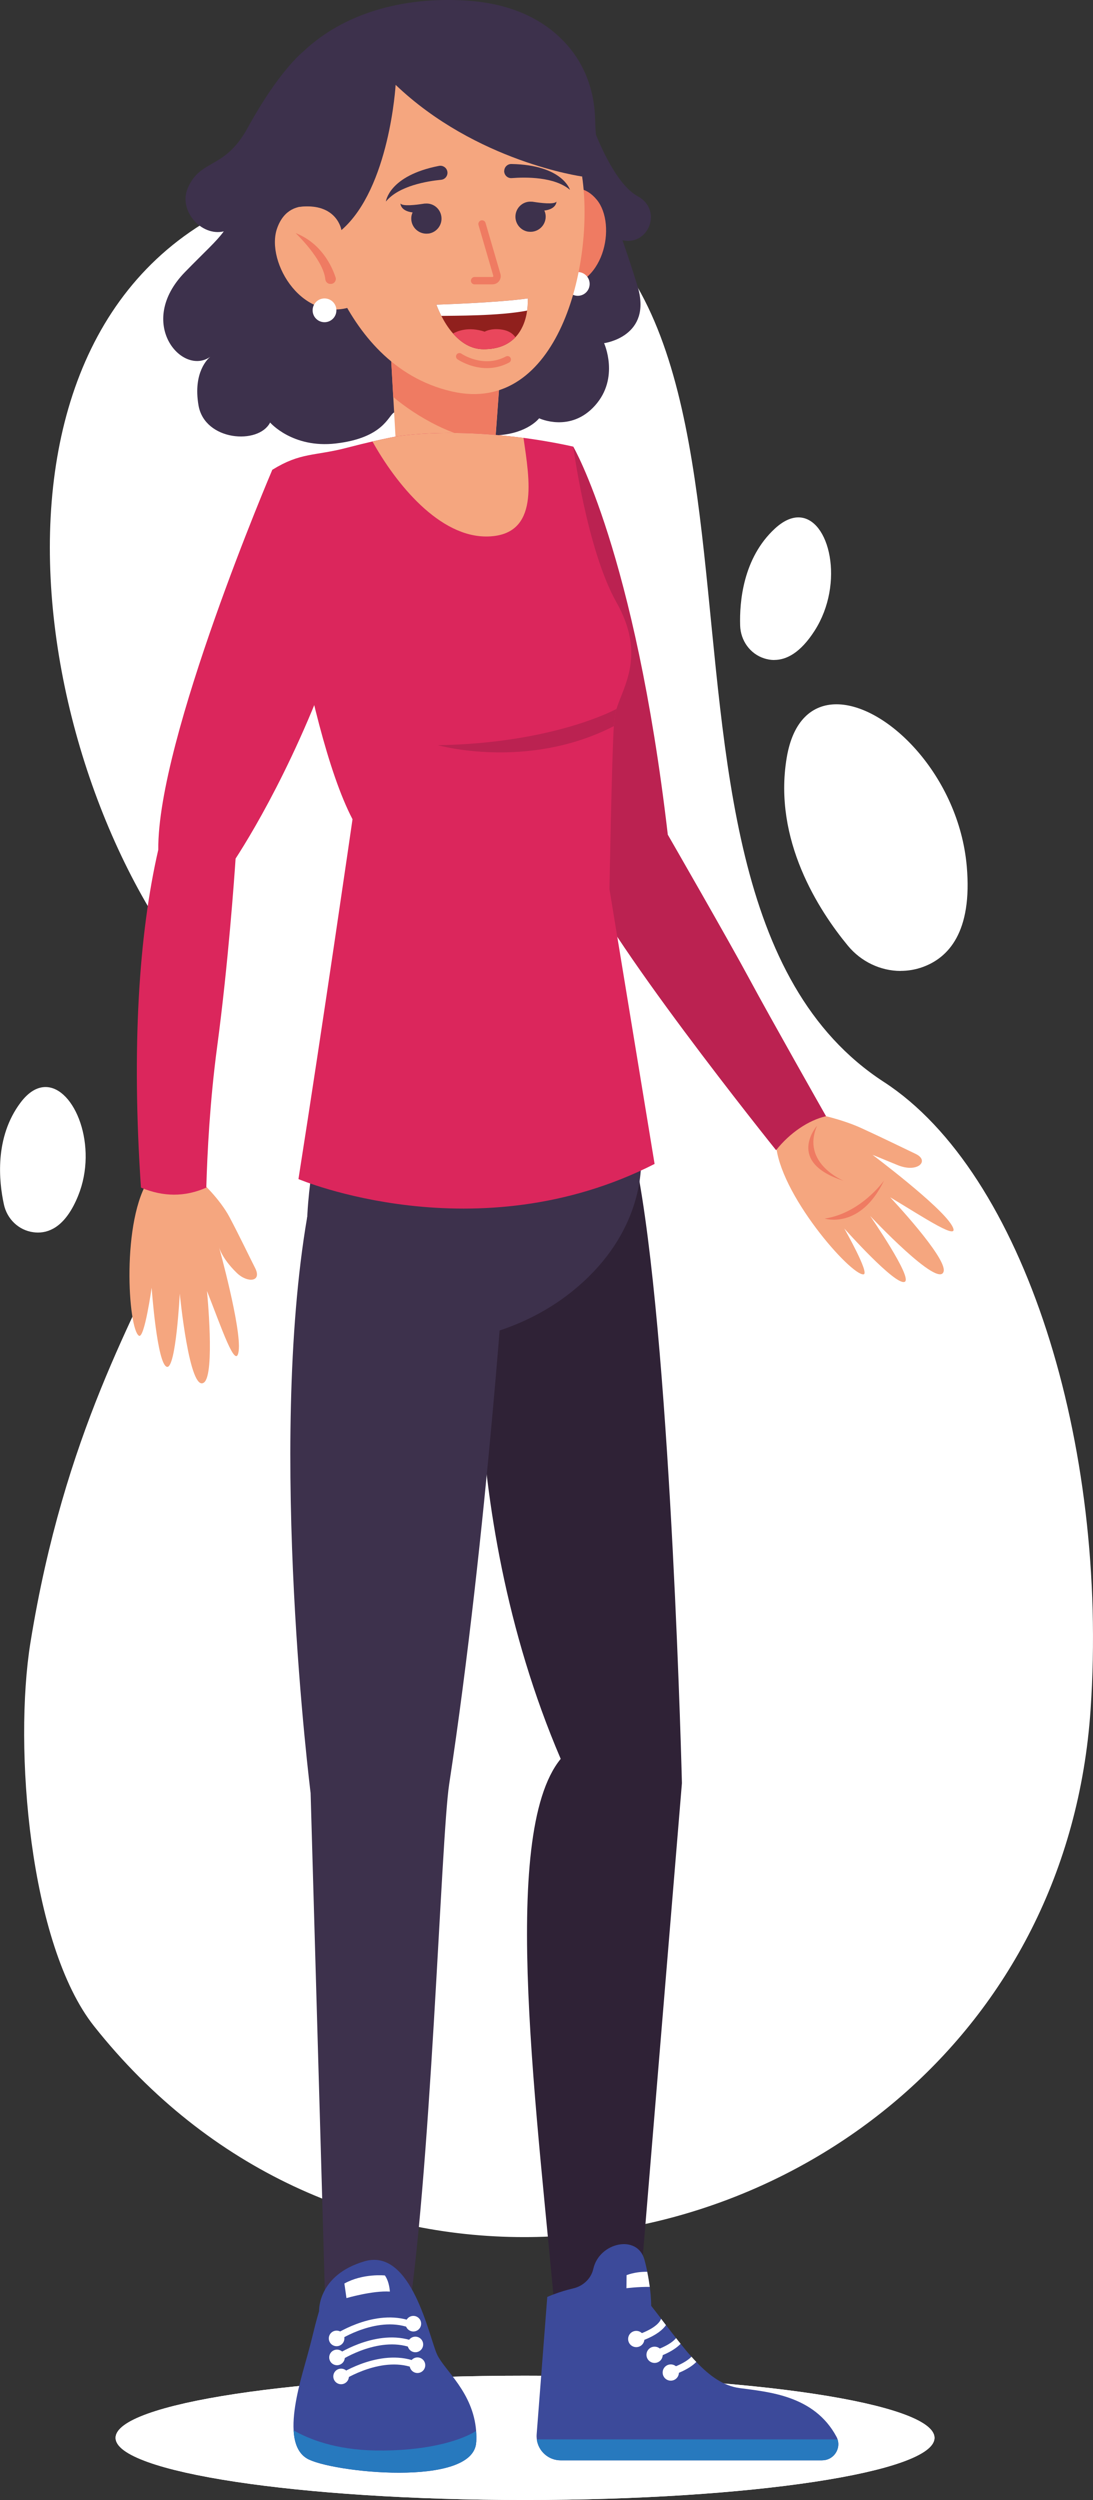 <?xml version="1.0" encoding="UTF-8"?><svg xmlns="http://www.w3.org/2000/svg" xmlns:xlink="http://www.w3.org/1999/xlink" viewBox="0 0 162.75 372.11"><rect x="0" y="0" width="162.75" height="372.11" fill="#333333" stroke="none"/><defs><style>.e{fill:#fff;}.f{fill:#ef7b62;}.g{fill:#bb2251;}.h{fill:#e9475c;}.i{fill:#3d314c;}.j{clip-path:url(#d);}.k{fill:#db265c;}.l{fill:#90201d;}.m{fill:#f5a67f;}.n{fill:#2779be;}.o{fill:#3c4a9a;}.p{fill:#2f2236;}</style><clipPath id="d"><path class="e" d="M78.18,372.11c-33.67,0-60.97-4.14-60.97-9.25s27.3-9.25,60.97-9.25,60.97,4.14,60.97,9.25-27.3,9.25-60.97,9.25"/></clipPath></defs><g id="a"/><g id="b"><g id="c"><g><g><path class="e" d="M78.18,372.11c-33.67,0-60.97-4.14-60.97-9.25s27.3-9.25,60.97-9.25,60.97,4.14,60.97,9.25-27.3,9.25-60.97,9.25"/><g class="j"><rect class="e" x="17.21" y="353.61" width="121.94" height="18.5"/></g></g><path class="e" d="M78.04,332.98c-23.3,0-46.86-9.74-64.03-31.39-9.67-12.19-11.98-41.58-9.48-57.08,10.1-62.49,42.14-68.87,18.22-108.4C-1.08,96.74-3.38,25.39,61.88,25.39c.26,0,.51,0,.77,0,66.05,.56,23.47,106.13,68.97,135.66,20.81,13.51,33.46,53.84,30.77,93.42-3.29,48.43-43.42,78.51-84.36,78.51"/><path class="e" d="M134.11,144.52c-2.98,0-5.89-1.37-7.86-3.76-4.3-5.21-11.15-15.72-9.11-27.96,.93-5.59,3.84-7.97,7.41-7.97,7.59,0,18.22,10.73,19.4,24.09,.87,9.83-2.75,13.66-6.59,15.03-1.06,.38-2.16,.56-3.25,.56"/><path class="e" d="M115.29,98.24c-.54,0-1.05-.1-1.52-.25-2.1-.68-3.49-2.66-3.56-4.87-.11-3.52,.42-10.05,5.17-14.44,1.26-1.16,2.44-1.67,3.5-1.67,4.67,0,6.94,9.83,2.41,16.88-2.13,3.32-4.22,4.34-6,4.34"/><path class="e" d="M5.64,183.46c-.23,0-.46-.02-.68-.05-2.19-.29-3.92-1.98-4.38-4.14-.75-3.44-1.41-9.96,2.47-15.14,1.22-1.63,2.5-2.33,3.73-2.33,4.33,0,7.88,8.79,4.84,16.22-1.74,4.26-4,5.44-5.97,5.44"/><path class="m" d="M121.81,165.86s3.56,.73,6.44,2.05c2.89,1.32,6.35,3.01,8.11,3.85,2.12,1.02,.28,2.9-2.73,1.65-3.01-1.25-3.71-1.52-3.71-1.52,0,0,10.1,7.57,11.81,10.5,1.56,2.67-4.22-1.22-9.18-4.18,0,0,8.49,9,7.96,11.04-.69,2.68-10.94-8.26-10.94-8.26,0,0,6.36,9.19,5.15,9.8-1.34,.68-9-7.93-9-7.93,0,0,3.81,6.7,2.87,6.82-1.86,.23-12.69-12.09-13.06-19.58,0,0,4.43-4.24,6.26-4.24h0Z"/><path class="f" d="M131.64,175.71s-3.4,4.85-8.85,5.67c0,0,5.32,1.69,8.85-5.67h0Z"/><path class="f" d="M125.63,175.76s-6.41-2.61-3.96-8.21c0,0-4.8,5.41,3.96,8.21h0Z"/><path class="g" d="M99.44,124.26c-4.89-42.06-14.08-57.78-14.08-57.78-8.61,35.21-2.21,53.25,.69,62.43,2.89,9.18,29.51,42.29,29.51,42.29,2.05-2.58,4.81-4.45,7.44-5.06,0,0-8.43-14.87-11.42-20.44-2.99-5.57-12.13-21.44-12.13-21.44h0Z"/><path class="p" d="M101.54,265.41l-6.75,81.57h-11.9c-2.75-31.79-8.69-73.86,.6-85.18-16.45-38.39-11.59-77.23-11.59-77.23,9.08-4.16,23.29-8.87,23.29-8.87,4.83,27.44,6.35,89.7,6.35,89.7h0Z"/><path class="o" d="M122.42,366.21h-38.92c-1.84,0-3.34-1.37-3.57-3.12-.03-.25-.04-.5-.02-.76l1.58-20.44s1.62-.75,3.89-1.28c1.35-.32,2.48-1.3,2.89-2.62,.03-.1,.05-.2,.08-.3,.89-3.93,6.57-5.18,7.61-1.34,.14,.5,.25,.98,.35,1.45,.02,.11,.05,.23,.07,.34,.17,.83,.29,1.59,.38,2.25v.04c.22,1.69,.2,2.78,.2,2.78,.52,.65,1.01,1.3,1.49,1.93,.25,.32,.48,.63,.72,.94,.51,.67,1.01,1.31,1.5,1.93,.23,.29,.45,.58,.68,.86,.54,.68,1.07,1.32,1.61,1.91,.24,.27,.48,.54,.73,.79,2.01,2.11,4.03,3.55,6.42,3.88,4.22,.58,11.11,1.04,14.44,7.24,.07,.13,.13,.26,.17,.39,.49,1.49-.63,3.12-2.29,3.12h0Z"/><path class="n" d="M122.42,366.21h-38.92c-1.84,0-3.34-1.37-3.57-3.12h44.78c.49,1.49-.63,3.12-2.29,3.12h0Z"/><path class="e" d="M99.16,346.08c-.45,.66-1.37,1.46-3.22,2.2-.32,.13-.66,.25-1.03,.38l-.34-1.02c.37-.12,.7-.24,1-.36,2.13-.86,2.71-1.7,2.87-2.14,.25,.32,.48,.63,.72,.94h0Z"/><path class="e" d="M95.95,348.15c0,.67-.54,1.21-1.21,1.21s-1.21-.54-1.21-1.21,.54-1.21,1.21-1.21,1.21,.54,1.21,1.21h0Z"/><path class="e" d="M101.34,348.87c-.51,.53-1.33,1.12-2.66,1.68-.37,.16-.78,.31-1.23,.46l-.34-1.02c.42-.14,.8-.28,1.14-.42,1.36-.57,2.06-1.12,2.42-1.56,.23,.29,.45,.58,.68,.86h0Z"/><path class="e" d="M98.68,350.5c0,.67-.54,1.21-1.21,1.21s-1.21-.54-1.21-1.21,.54-1.21,1.21-1.21,1.21,.54,1.21,1.21h0Z"/><path class="e" d="M103.67,351.57c-.5,.52-1.31,1.07-2.58,1.61-.38,.16-.79,.32-1.25,.47l-.33-1.02c.43-.14,.8-.28,1.15-.43,1.22-.51,1.91-1.01,2.3-1.42,.24,.27,.48,.54,.73,.79h0Z"/><path class="e" d="M101.09,353.14c0,.67-.54,1.21-1.21,1.21s-1.21-.54-1.21-1.21,.54-1.21,1.21-1.21,1.21,.54,1.21,1.21h0Z"/><path class="e" d="M96.75,340.39c-1.78-.02-3.47,.2-3.47,.2l.02-1.95c1.06-.39,2.15-.51,3.07-.5,.17,.83,.29,1.59,.38,2.25h0Z"/><path class="i" d="M75.4,184.58s-2.81,43.53-8.52,81.01c-1.22,8.01-2.72,59.34-6.42,81.4h-11.92l-2.29-80.11s-6.44-51.14-.51-85.73l29.66,3.44h0Z"/><path class="o" d="M70.91,363.49c-.34,6.86-21.78,4.49-25.21,2.44-1.32-.79-1.88-2.33-1.98-4.18-.17-2.96,.81-6.74,1.65-9.71,1.37-4.83,1.18-4.74,2.14-8.04,0,0-.25-5.37,6.78-7.42,7.03-2.05,9.6,11.32,10.8,13.89,1.1,2.36,5.37,5.58,5.81,11.38,.04,.53,.05,1.08,.02,1.65h0Z"/><path class="e" d="M50.46,348.33l-.56-.86c.26-.17,6.46-4.14,11.86-1.78l-.41,.94c-4.89-2.15-10.82,1.66-10.88,1.7h0Z"/><path class="e" d="M51.07,354.3l-.56-.86c.26-.17,6.46-4.14,11.86-1.78l-.41,.94c-4.89-2.15-10.82,1.66-10.88,1.7h0Z"/><path class="e" d="M50.77,351.31l-.56-.86c.26-.17,6.46-4.15,11.86-1.78l-.41,.94c-4.89-2.15-10.82,1.66-10.88,1.7h0Z"/><path class="e" d="M51.28,348.06c0,.64-.52,1.16-1.16,1.16s-1.16-.52-1.16-1.16,.52-1.16,1.16-1.16,1.16,.52,1.16,1.16h0Z"/><path class="e" d="M51.34,350.89c0,.64-.52,1.16-1.16,1.16s-1.16-.52-1.16-1.16,.52-1.16,1.16-1.16,1.16,.52,1.16,1.16h0Z"/><path class="e" d="M51.95,353.72c0,.64-.52,1.16-1.16,1.16s-1.16-.52-1.16-1.16,.52-1.16,1.16-1.16,1.16,.52,1.16,1.16h0Z"/><path class="e" d="M63.32,352.05c0,.64-.52,1.16-1.16,1.16s-1.16-.52-1.16-1.16,.52-1.16,1.16-1.16,1.16,.52,1.16,1.16h0Z"/><path class="e" d="M63.01,348.96c0,.64-.52,1.16-1.16,1.16s-1.16-.52-1.16-1.16,.52-1.16,1.16-1.16,1.16,.52,1.16,1.16h0Z"/><path class="e" d="M62.71,345.87c0,.64-.52,1.16-1.16,1.16s-1.16-.52-1.16-1.16,.52-1.16,1.16-1.16,1.16,.52,1.16,1.16h0Z"/><path class="n" d="M70.91,363.49c-.34,6.86-21.78,4.49-25.21,2.44-1.32-.79-1.88-2.33-1.98-4.18,2.25,1.29,6.22,2.89,12.15,2.99,7.27,.13,12.52-1.34,15.02-2.9,.04,.53,.05,1.08,.02,1.65h0Z"/><path class="e" d="M57.31,338.69s-3.26-.34-6.03,1.2l.31,2.17s3.89-1.14,6.46-.97c0,0-.05-1.43-.74-2.4h0Z"/><path class="i" d="M46.82,172.09c-1.17,6.22-2.2,16.6,.94,27.04,0,0,21.89,5.43,37.28-6.79,10.07-8,10.54-17.36,10.42-20.25H46.82Z"/><path class="m" d="M29.86,175.8s2.85,2.59,4.33,5.39c1.48,2.8,2.91,5.8,3.8,7.55,1.06,2.1-1.17,2.24-2.72,.74-2.34-2.27-2.68-3.94-2.68-3.94,0,0,3.38,12.16,2.95,15.53-.39,3.07-2.59-3.54-4.72-8.91,0,0,1.22,12.31-.43,13.61-2.18,1.7-3.62-13.22-3.62-13.22,0,0-.57,11.16-1.9,10.9-1.48-.28-2.29-11.78-2.29-11.78,0,0-1.07,7.63-1.89,7.15-1.62-.95-2.67-17.32,1.61-23.48,0,0,6.1-.66,7.54,.46h0Z"/><path class="k" d="M51.88,90.86c-6.06,19.44-14.01,32.63-16.8,36.94-.18,2.74-1.1,15.7-2.74,27.96-1.09,8.13-1.48,15.96-1.62,21.01-3.2,1.42-6.44,1.38-9.73,0-1.41-20.77-.32-37.72,2.58-50.3-.18-16.41,16.97-56.53,16.97-56.53,8.19,6.02,11.34,20.93,11.34,20.93h0Z"/><path class="i" d="M92.7,35.78c.74,2.17,1.5,4.4,2.22,6.78,2.31,7.56-4.97,8.52-4.97,8.52,0,0,2.34,5.15-1.34,9.27-3.67,4.12-8.33,1.91-8.33,1.91,0,0-1.69,2.24-6.12,2.52-6.43,.41-8.77-2.17-8.77-2.17l-6.72-1.21c-.88,.49-1.57,3.78-8.67,4.61-6.45,.75-9.78-3.12-9.78-3.12-1.71,3.35-9.74,2.76-10.66-2.54-.86-4.98,1.46-7.01,1.74-7.24-4.17,2.95-11.13-5.04-3.76-12.61,3-3.08,4.66-4.52,5.78-6.06-3.34,.79-6.83-3.1-5.34-6.49,1.93-4.38,5.45-2.64,8.9-8.92,4.57-8.35,8.08-11.2,8.28-11.36h0C51.09,2.05,59.81-.51,69.37,.08c8.12,.5,12.86,3.82,15.6,7.24,2.36,2.94,3.56,6.64,3.64,10.41,.02,.79,.06,1.57,.13,2.34,1.14,2.76,3.46,7.66,6.22,9.14,3.74,2.03,1.65,7.39-2.25,6.56h0Z"/><path class="f" d="M81.22,30.37s4.21-4.81,7.65-.63c3.02,3.67,1.14,13.4-6.22,13.13l-1.43-12.49h0Z"/><path class="e" d="M87.8,42.26c0,.98-.79,1.77-1.77,1.77s-1.77-.79-1.77-1.77,.79-1.77,1.77-1.77,1.77,.79,1.77,1.77h0Z"/><path class="m" d="M73.64,67.1c-.37,4.4-9.48,7-14.66-.48l-.54-9.66-.4-7.1,16.63,3.23-.82,11.19-.21,2.82h0Z"/><path class="f" d="M73.74,65.62c-5.68,.08-12.02-3.84-15.19-6.54l-.52-9.23,16.63,3.23-.92,12.54h0Z"/><path class="m" d="M67.3,58.27c-17.56-4.02-20.75-27.03-20.75-27.03,0,0-.05-1.54,.24-3.78,.16-1.23,.42-2.68,.86-4.2,1.26-4.42,3.96-9.46,9.73-11.66,.18-.07,.36-.14,.55-.2,9.57-3.39,23.57-1.81,27.83,10.87,.25,.75,.47,1.57,.65,2.45,.1,.5,.19,1.02,.27,1.55,1.91,13.09-3.59,35.61-19.37,32h0Z"/><path class="i" d="M63.81,34.76c-1.23,.17-2.37-.68-2.55-1.91-.06-.44,0-.86,.18-1.23-1.85-.22-1.81-1.34-1.81-1.34,.29,.48,2.44,.2,3.33,.06h0c.11-.02,.2-.03,.27-.04h.12c1.16-.09,2.2,.74,2.37,1.92,.18,1.23-.68,2.37-1.91,2.55h0Z"/><path class="m" d="M49.58,31.71s-6.3-3.45-8.32,2.28c-1.78,5.04,3.96,14.59,11.63,11.46l-3.31-13.74h0Z"/><path class="l" d="M77.86,48.5c-.27,.59-.62,1.17-1.11,1.69-.98,1.04-2.48,1.8-4.76,1.79-1.92,0-3.42-1.07-4.53-2.34-.76-.86-1.33-1.82-1.74-2.62-.49-.96-.73-1.67-.73-1.67,0,0,9.19-.29,13.59-.93h0s.05,.8-.09,1.81c-.09,.68-.28,1.48-.63,2.27h0Z"/><path class="e" d="M78.49,46.23c-4.19,.82-10.97,.75-12.77,.79-.49-.96-.73-1.67-.73-1.67,0,0,9.19-.29,13.59-.93h0s.05,.8-.09,1.81h0Z"/><path class="f" d="M49.97,41.29c-.55-1.66-2.1-5.08-5.96-6.6,0,0,4.12,3.88,4.43,6.88,.04,.39,.36,.7,.76,.69h.09c.49-.02,.83-.5,.68-.97h0Z"/><path class="h" d="M76.75,50.19c-.98,1.04-2.48,1.8-4.76,1.79-1.92,0-3.42-1.07-4.53-2.34,.61-.35,2.3-1.07,4.71-.27,0,0,.85-.52,2.35-.34,.87,.1,1.66,.39,2.22,1.16h0Z"/><path class="f" d="M71.06,54.65c-1.69-.33-2.85-1.11-2.94-1.17-.23-.16-.29-.48-.13-.71,.16-.23,.48-.29,.71-.13,.14,.09,3.29,2.19,6.63,.42,.25-.13,.56-.04,.69,.21,.13,.25,.04,.56-.21,.69-1.73,.92-3.41,.95-4.76,.69h0Z"/><path class="f" d="M73.34,42.33h-2.67c-.3,0-.55-.24-.55-.55s.25-.55,.55-.55h2.67l.1-.05,.02-.11-2.21-7.58c-.08-.29,.08-.59,.37-.68,.29-.08,.6,.08,.68,.37l2.21,7.58c.11,.37,.04,.76-.19,1.07-.23,.31-.59,.49-.97,.49h0Z"/><path class="i" d="M66.61,25.52h0c.12,.6-.31,1.18-.92,1.24-2.05,.2-6.31,.89-8.23,3.24,0,0,.42-3.85,7.91-5.31,.57-.11,1.13,.26,1.24,.83h0Z"/><path class="i" d="M75.07,25.45h0c0,.62,.51,1.11,1.13,1.06,2.05-.16,6.36-.22,8.67,1.75,0,0-1.08-3.71-8.72-3.85-.58-.01-1.06,.45-1.07,1.04h0Z"/><path class="i" d="M78.68,34.48c1.23,.18,2.37-.68,2.55-1.91,.06-.44,0-.86-.18-1.23,1.84-.22,1.81-1.34,1.81-1.34-.29,.48-2.44,.2-3.33,.06h0c-.11-.02-.2-.03-.27-.04h-.12c-1.16-.09-2.2,.74-2.37,1.92-.17,1.23,.68,2.37,1.91,2.55h0Z"/><path class="i" d="M58.91,12.62s-.88,15.41-8.07,21.63c0,0-.62-4.09-6.21-3.47,0,0-.53-.96-1.35-5.59-.82-4.63,2.13-23.77,23.35-22.54,0,0,6.75-1.37,16.19,6.71,9.45,8.08,3.85,16.91,3.85,16.91,0,0-15.75-2.18-27.76-13.64h0Z"/><path class="e" d="M50.09,46.19c0,.98-.79,1.77-1.77,1.77s-1.77-.79-1.77-1.77,.79-1.77,1.77-1.77,1.77,.79,1.77,1.77h0Z"/><path class="k" d="M97.48,173.24c-26.53,13.51-53.04,2.26-53.04,2.26,3.64-23.08,8.05-53.56,8.05-53.56-7.3-13.97-11.95-52.01-11.95-52.01,4.28-2.65,6.29-2.01,11.18-3.3,1.38-.36,2.65-.67,3.74-.92,2.22-.51,3.66-.77,3.66-.77,6.7-.91,13.66-.42,18.73,.23h.1c4.45,.6,7.41,1.31,7.41,1.31,0,0,2.04,15.39,6.43,23.17,4.4,7.79,1.04,12.49,0,15.89-.2,.65-.32,1.54-.39,2.55-.29,4.25-.65,24.26-.65,24.26l6.72,40.89h0Z"/><path class="m" d="M72.7,79.85c-7.28,.23-13.8-7.95-17.24-14.14,2.22-.51,3.66-.77,3.66-.77,6.7-.91,13.66-.42,18.73,.23h.1c.89,6.24,2.42,14.44-5.24,14.68h0Z"/><path class="g" d="M91.79,105.54c-.2,.65-.32,1.54-.39,2.54-12.86,6.61-26.19,2.84-26.19,2.84,17.31-.29,26.57-5.39,26.57-5.39h0Z"/></g></g></g></svg>